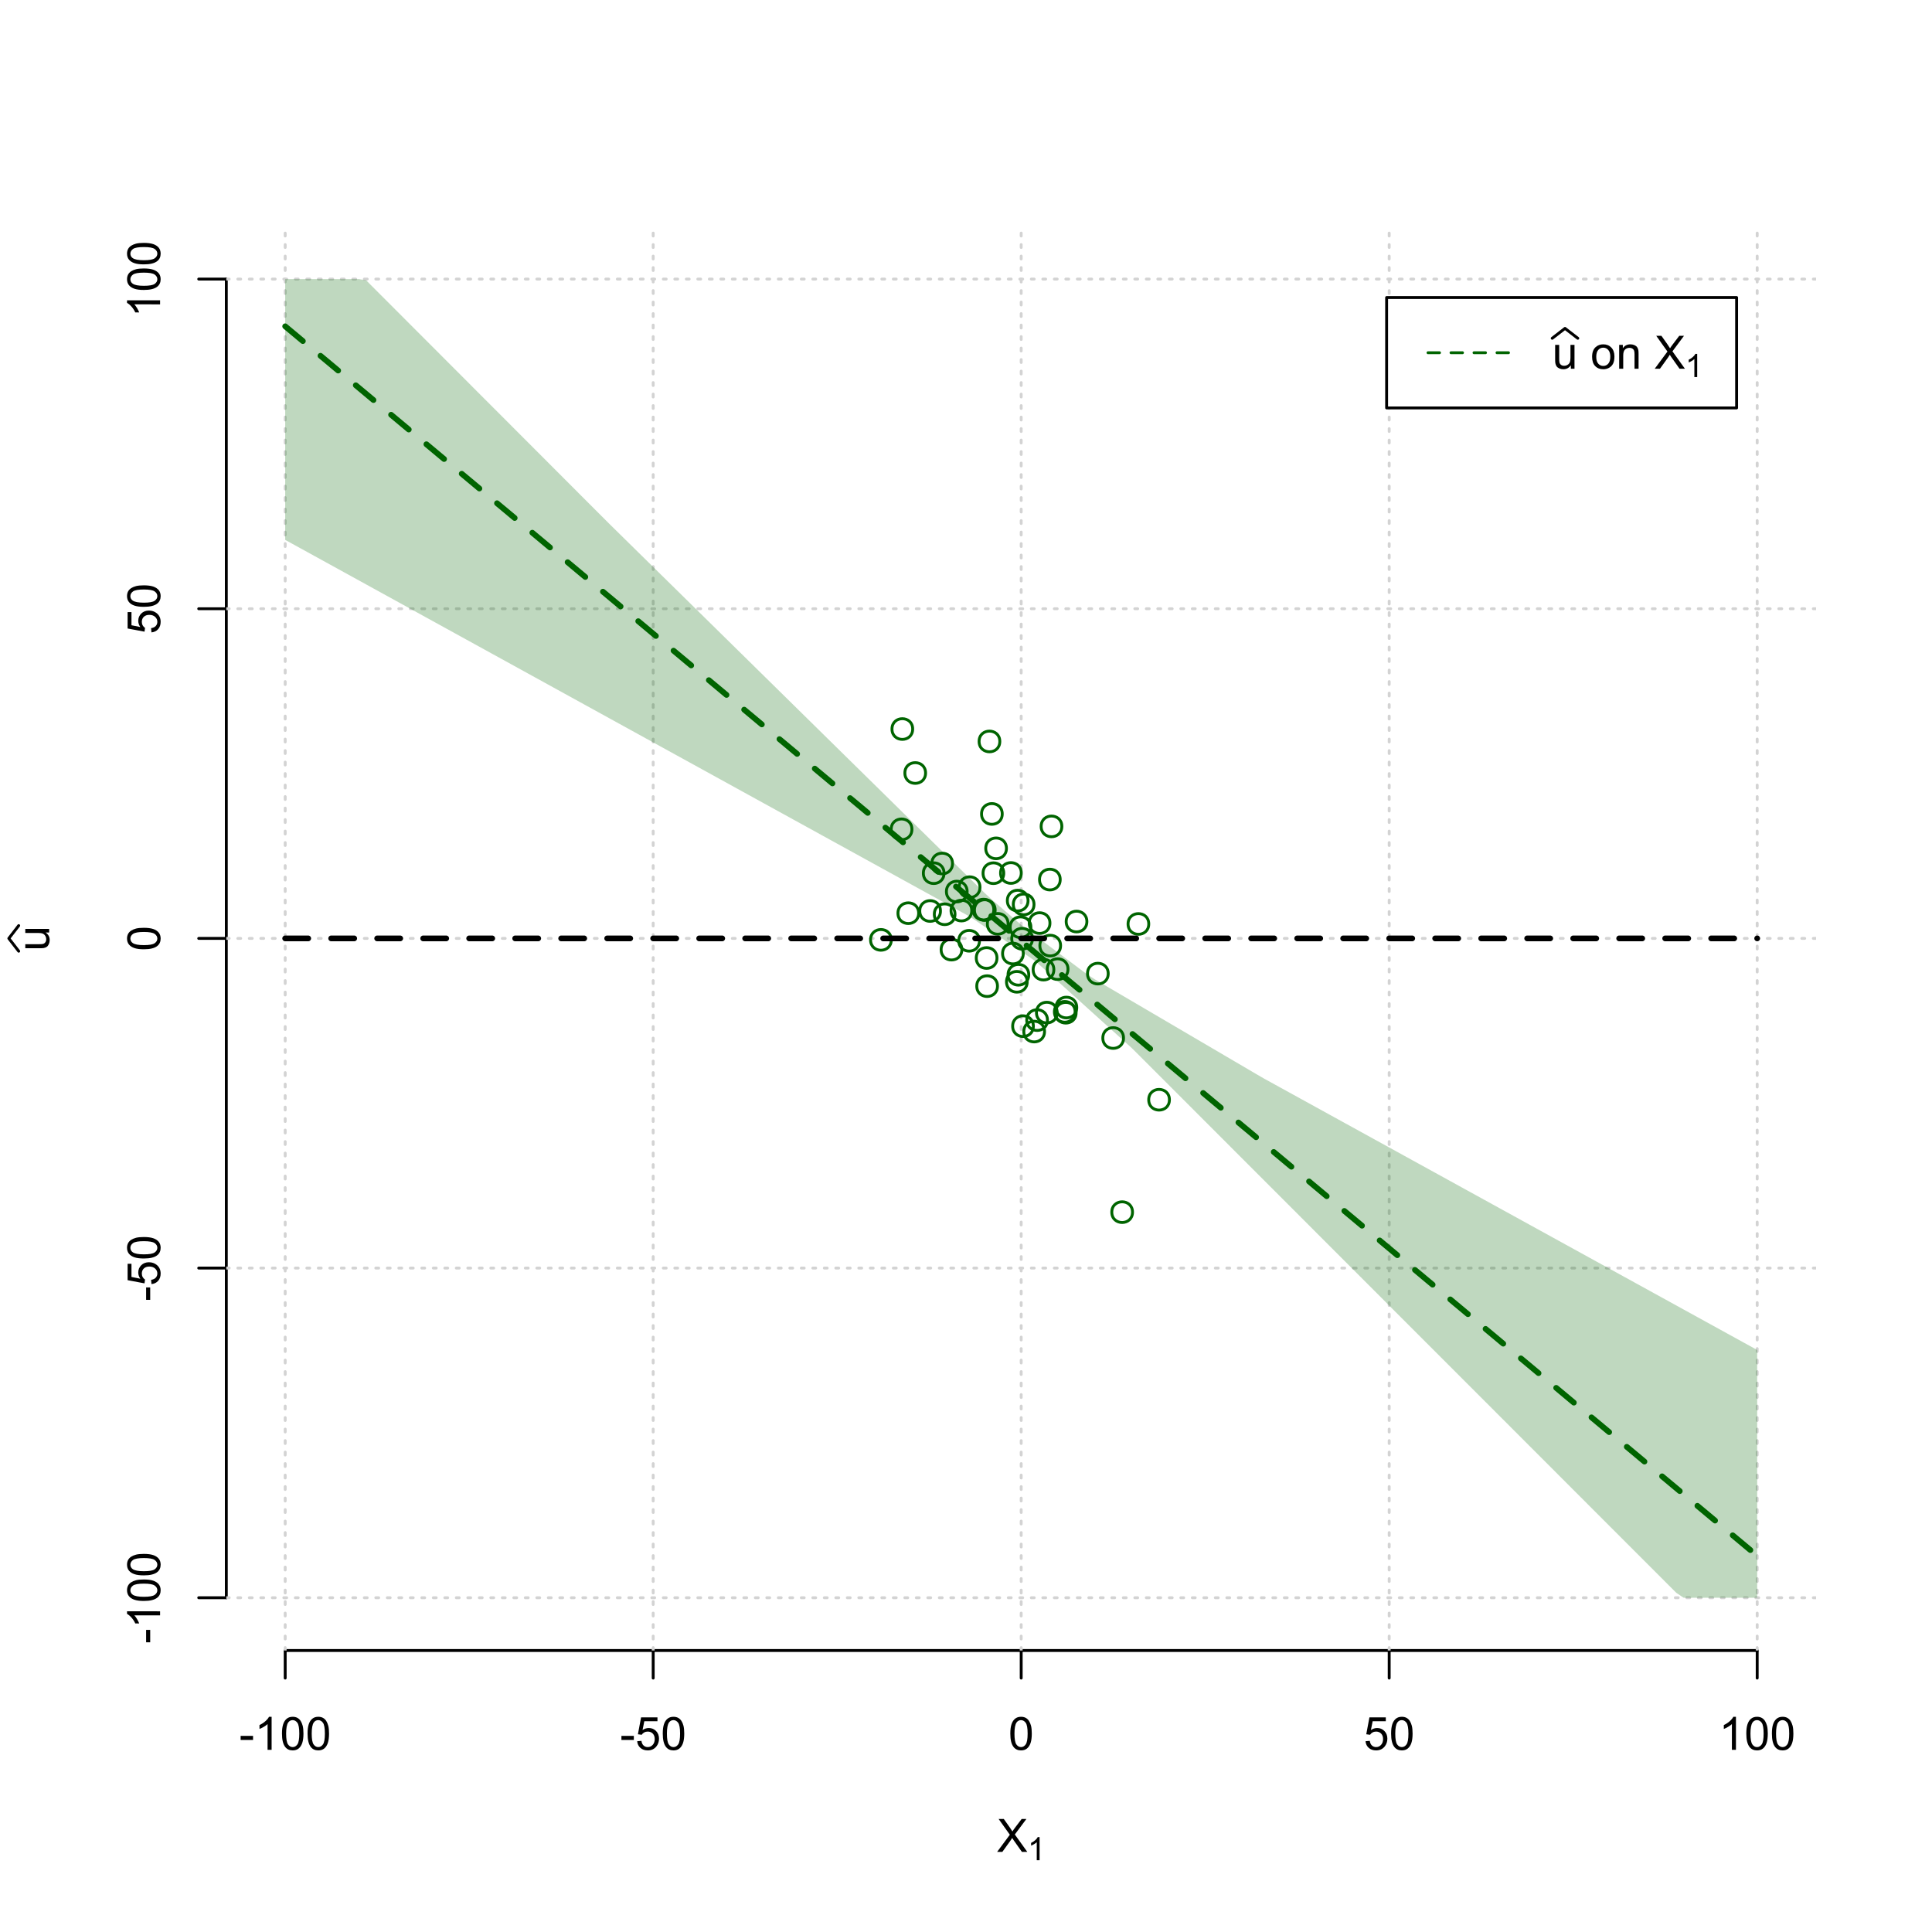 <?xml version="1.0" encoding="UTF-8"?>
<svg xmlns="http://www.w3.org/2000/svg" xmlns:xlink="http://www.w3.org/1999/xlink" width="504pt" height="504pt" viewBox="0 0 504 504" version="1.1">
<defs>
<g>
<symbol overflow="visible" id="glyph0-0">
<path style="stroke:none;" d="M 1.5 0 L 1.5 -7.5 L 7.5 -7.5 L 7.5 0 Z M 1.688 -0.188 L 7.312 -0.188 L 7.312 -7.312 L 1.688 -7.312 Z M 1.688 -0.188 "/>
</symbol>
<symbol overflow="visible" id="glyph0-1">
<path style="stroke:none;" d="M 0.055 0 L 3.375 -4.477 L 0.445 -8.59 L 1.797 -8.59 L 3.359 -6.387 C 3.68 -5.93 3.91 -5.578 4.047 -5.332 C 4.238 -5.645 4.465 -5.969 4.727 -6.312 L 6.457 -8.59 L 7.695 -8.59 L 4.676 -4.539 L 7.93 0 L 6.523 0 L 4.359 -3.062 C 4.238 -3.238 4.113 -3.43 3.984 -3.641 C 3.789 -3.324 3.652 -3.109 3.574 -2.992 L 1.418 0 Z M 0.055 0 "/>
</symbol>
<symbol overflow="visible" id="glyph0-2">
<path style="stroke:none;" d="M 0.383 -2.578 L 0.383 -3.641 L 3.621 -3.641 L 3.621 -2.578 Z M 0.383 -2.578 "/>
</symbol>
<symbol overflow="visible" id="glyph0-3">
<path style="stroke:none;" d="M 4.469 0 L 3.414 0 L 3.414 -6.719 C 3.16 -6.477 2.828 -6.234 2.414 -5.996 C 2 -5.75 1.629 -5.57 1.305 -5.449 L 1.305 -6.469 C 1.895 -6.742 2.41 -7.078 2.852 -7.477 C 3.293 -7.871 3.605 -8.254 3.789 -8.625 L 4.469 -8.625 Z M 4.469 0 "/>
</symbol>
<symbol overflow="visible" id="glyph0-4">
<path style="stroke:none;" d="M 0.5 -4.234 C 0.496 -5.246 0.602 -6.062 0.812 -6.688 C 1.02 -7.305 1.328 -7.785 1.742 -8.121 C 2.148 -8.457 2.668 -8.625 3.297 -8.625 C 3.758 -8.625 4.164 -8.531 4.512 -8.348 C 4.855 -8.16 5.141 -7.891 5.371 -7.543 C 5.594 -7.191 5.773 -6.766 5.906 -6.266 C 6.035 -5.762 6.098 -5.086 6.102 -4.234 C 6.098 -3.227 5.996 -2.414 5.789 -1.797 C 5.578 -1.176 5.266 -0.695 4.859 -0.359 C 4.445 -0.02 3.926 0.145 3.297 0.148 C 2.465 0.145 1.816 -0.148 1.348 -0.742 C 0.781 -1.457 0.496 -2.621 0.5 -4.234 Z M 1.582 -4.234 C 1.582 -2.824 1.746 -1.887 2.074 -1.418 C 2.402 -0.949 2.809 -0.715 3.297 -0.719 C 3.777 -0.715 4.184 -0.949 4.52 -1.422 C 4.848 -1.887 5.016 -2.824 5.016 -4.234 C 5.016 -5.648 4.848 -6.59 4.52 -7.055 C 4.184 -7.516 3.773 -7.746 3.289 -7.75 C 2.801 -7.746 2.414 -7.543 2.125 -7.137 C 1.762 -6.613 1.582 -5.645 1.582 -4.234 Z M 1.582 -4.234 "/>
</symbol>
<symbol overflow="visible" id="glyph0-5">
<path style="stroke:none;" d="M 0.5 -2.25 L 1.605 -2.344 C 1.684 -1.805 1.871 -1.398 2.176 -1.125 C 2.473 -0.852 2.836 -0.715 3.258 -0.719 C 3.766 -0.715 4.195 -0.906 4.547 -1.293 C 4.898 -1.672 5.074 -2.18 5.074 -2.82 C 5.074 -3.414 4.902 -3.891 4.566 -4.242 C 4.227 -4.59 3.785 -4.762 3.242 -4.766 C 2.898 -4.762 2.594 -4.684 2.32 -4.531 C 2.047 -4.375 1.832 -4.176 1.676 -3.93 L 0.688 -4.062 L 1.516 -8.473 L 5.789 -8.473 L 5.789 -7.465 L 2.359 -7.465 L 1.898 -5.156 C 2.414 -5.516 2.953 -5.695 3.523 -5.695 C 4.27 -5.695 4.902 -5.434 5.422 -4.914 C 5.934 -4.395 6.191 -3.727 6.195 -2.914 C 6.191 -2.133 5.965 -1.461 5.516 -0.898 C 4.961 -0.199 4.211 0.145 3.258 0.148 C 2.477 0.145 1.836 -0.07 1.344 -0.508 C 0.844 -0.941 0.562 -1.523 0.5 -2.25 Z M 0.5 -2.25 "/>
</symbol>
<symbol overflow="visible" id="glyph0-6">
<path style="stroke:none;" d="M 4.867 0 L 4.867 -0.914 C 4.379 -0.211 3.723 0.141 2.895 0.141 C 2.527 0.141 2.184 0.07 1.867 -0.07 C 1.547 -0.211 1.309 -0.387 1.156 -0.602 C 1 -0.812 0.895 -1.074 0.832 -1.383 C 0.785 -1.59 0.762 -1.918 0.766 -2.367 L 0.766 -6.223 L 1.82 -6.223 L 1.82 -2.773 C 1.816 -2.219 1.84 -1.848 1.887 -1.656 C 1.949 -1.379 2.09 -1.16 2.309 -1.004 C 2.523 -0.84 2.789 -0.762 3.105 -0.766 C 3.418 -0.762 3.715 -0.844 3.996 -1.008 C 4.273 -1.172 4.469 -1.391 4.586 -1.672 C 4.699 -1.949 4.758 -2.355 4.758 -2.891 L 4.758 -6.223 L 5.812 -6.223 L 5.812 0 Z M 4.867 0 "/>
</symbol>
<symbol overflow="visible" id="glyph0-7">
<path style="stroke:none;" d=""/>
</symbol>
<symbol overflow="visible" id="glyph0-8">
<path style="stroke:none;" d="M 0.398 -3.109 C 0.398 -4.262 0.719 -5.117 1.359 -5.672 C 1.895 -6.133 2.547 -6.363 3.316 -6.363 C 4.172 -6.363 4.871 -6.082 5.414 -5.52 C 5.953 -4.957 6.223 -4.184 6.227 -3.199 C 6.223 -2.398 6.102 -1.766 5.867 -1.309 C 5.625 -0.848 5.277 -0.492 4.82 -0.238 C 4.359 0.016 3.859 0.141 3.316 0.141 C 2.441 0.141 1.734 -0.137 1.203 -0.695 C 0.664 -1.254 0.398 -2.059 0.398 -3.109 Z M 1.484 -3.109 C 1.48 -2.309 1.656 -1.711 2.004 -1.32 C 2.348 -0.922 2.785 -0.727 3.316 -0.727 C 3.84 -0.727 4.273 -0.926 4.621 -1.324 C 4.969 -1.723 5.145 -2.328 5.145 -3.148 C 5.145 -3.914 4.969 -4.496 4.617 -4.895 C 4.266 -5.289 3.832 -5.488 3.316 -5.492 C 2.785 -5.488 2.348 -5.293 2.004 -4.898 C 1.656 -4.5 1.48 -3.902 1.484 -3.109 Z M 1.484 -3.109 "/>
</symbol>
<symbol overflow="visible" id="glyph0-9">
<path style="stroke:none;" d="M 0.789 0 L 0.789 -6.223 L 1.742 -6.223 L 1.742 -5.336 C 2.195 -6.02 2.855 -6.363 3.719 -6.363 C 4.09 -6.363 4.434 -6.293 4.754 -6.16 C 5.066 -6.023 5.305 -5.848 5.461 -5.633 C 5.617 -5.41 5.727 -5.152 5.789 -4.852 C 5.828 -4.656 5.848 -4.312 5.848 -3.828 L 5.848 0 L 4.793 0 L 4.793 -3.785 C 4.793 -4.215 4.75 -4.535 4.668 -4.75 C 4.586 -4.961 4.441 -5.129 4.234 -5.258 C 4.023 -5.383 3.777 -5.449 3.5 -5.449 C 3.047 -5.449 2.66 -5.305 2.332 -5.02 C 2.004 -4.734 1.84 -4.195 1.844 -3.398 L 1.844 0 Z M 0.789 0 "/>
</symbol>
<symbol overflow="visible" id="glyph1-0">
<path style="stroke:none;" d="M 1.051 0 L 1.051 -5.25 L 5.25 -5.25 L 5.25 0 Z M 1.18 -0.133 L 5.117 -0.133 L 5.117 -5.117 L 1.18 -5.117 Z M 1.18 -0.133 "/>
</symbol>
<symbol overflow="visible" id="glyph1-1">
<path style="stroke:none;" d="M 3.129 0 L 2.391 0 L 2.391 -4.703 C 2.211 -4.531 1.977 -4.363 1.691 -4.195 C 1.398 -4.023 1.141 -3.895 0.914 -3.812 L 0.914 -4.527 C 1.328 -4.719 1.688 -4.953 1.996 -5.234 C 2.305 -5.508 2.523 -5.777 2.652 -6.039 L 3.129 -6.039 Z M 3.129 0 "/>
</symbol>
<symbol overflow="visible" id="glyph2-0">
<path style="stroke:none;" d="M 0 -1.5 L -7.5 -1.5 L -7.5 -7.5 L 0 -7.5 Z M -0.188 -1.688 L -0.188 -7.312 L -7.312 -7.312 L -7.312 -1.688 Z M -0.188 -1.688 "/>
</symbol>
<symbol overflow="visible" id="glyph2-1">
<path style="stroke:none;" d="M 0 -4.867 L -0.914 -4.867 C -0.211 -4.379 0.141 -3.723 0.141 -2.895 C 0.141 -2.527 0.07 -2.184 -0.07 -1.867 C -0.211 -1.547 -0.387 -1.309 -0.598 -1.156 C -0.809 -1 -1.07 -0.895 -1.383 -0.832 C -1.59 -0.789 -1.918 -0.766 -2.367 -0.77 L -6.223 -0.77 L -6.223 -1.824 L -2.773 -1.824 C -2.219 -1.82 -1.848 -1.844 -1.656 -1.887 C -1.379 -1.949 -1.16 -2.09 -1.004 -2.309 C -0.84 -2.523 -0.762 -2.789 -0.766 -3.105 C -0.762 -3.418 -0.844 -3.715 -1.008 -3.996 C -1.172 -4.273 -1.391 -4.469 -1.672 -4.586 C -1.945 -4.699 -2.352 -4.758 -2.887 -4.758 L -6.223 -4.758 L -6.223 -5.812 L 0 -5.812 Z M 0 -4.867 "/>
</symbol>
<symbol overflow="visible" id="glyph2-2">
<path style="stroke:none;" d="M -2.578 -0.383 L -3.641 -0.383 L -3.641 -3.621 L -2.578 -3.621 Z M -2.578 -0.383 "/>
</symbol>
<symbol overflow="visible" id="glyph2-3">
<path style="stroke:none;" d="M 0 -4.469 L 0 -3.414 L -6.719 -3.418 C -6.477 -3.16 -6.234 -2.828 -5.996 -2.418 C -5.75 -2.004 -5.57 -1.633 -5.449 -1.309 L -6.469 -1.309 C -6.742 -1.895 -7.078 -2.41 -7.477 -2.852 C -7.871 -3.293 -8.254 -3.605 -8.625 -3.793 L -8.625 -4.473 Z M 0 -4.469 "/>
</symbol>
<symbol overflow="visible" id="glyph2-4">
<path style="stroke:none;" d="M -4.234 -0.5 C -5.246 -0.496 -6.062 -0.602 -6.688 -0.812 C -7.305 -1.02 -7.785 -1.328 -8.121 -1.742 C -8.457 -2.152 -8.625 -2.672 -8.625 -3.301 C -8.625 -3.758 -8.531 -4.164 -8.348 -4.512 C -8.16 -4.859 -7.891 -5.145 -7.543 -5.371 C -7.191 -5.594 -6.766 -5.773 -6.266 -5.906 C -5.762 -6.035 -5.086 -6.098 -4.234 -6.102 C -3.223 -6.098 -2.41 -5.996 -1.793 -5.789 C -1.176 -5.578 -0.695 -5.266 -0.359 -4.859 C -0.02 -4.445 0.145 -3.926 0.148 -3.297 C 0.145 -2.465 -0.148 -1.816 -0.742 -1.348 C -1.457 -0.781 -2.621 -0.496 -4.234 -0.5 Z M -4.234 -1.582 C -2.824 -1.582 -1.887 -1.746 -1.418 -2.074 C -0.949 -2.402 -0.715 -2.809 -0.719 -3.297 C -0.715 -3.777 -0.949 -4.184 -1.422 -4.52 C -1.887 -4.848 -2.824 -5.016 -4.234 -5.016 C -5.648 -5.016 -6.59 -4.848 -7.055 -4.52 C -7.516 -4.188 -7.746 -3.777 -7.75 -3.289 C -7.746 -2.801 -7.543 -2.414 -7.137 -2.129 C -6.613 -1.762 -5.645 -1.582 -4.234 -1.582 Z M -4.234 -1.582 "/>
</symbol>
<symbol overflow="visible" id="glyph2-5">
<path style="stroke:none;" d="M -2.25 -0.5 L -2.344 -1.605 C -1.805 -1.684 -1.398 -1.871 -1.125 -2.176 C -0.852 -2.473 -0.715 -2.836 -0.719 -3.258 C -0.715 -3.766 -0.906 -4.195 -1.293 -4.547 C -1.672 -4.898 -2.18 -5.074 -2.816 -5.074 C -3.414 -5.074 -3.891 -4.902 -4.242 -4.566 C -4.59 -4.227 -4.762 -3.785 -4.766 -3.242 C -4.762 -2.898 -4.684 -2.594 -4.531 -2.32 C -4.375 -2.047 -4.176 -1.832 -3.93 -1.676 L -4.062 -0.688 L -8.473 -1.52 L -8.473 -5.789 L -7.465 -5.789 L -7.465 -2.363 L -5.156 -1.898 C -5.516 -2.414 -5.695 -2.953 -5.695 -3.523 C -5.695 -4.27 -5.434 -4.902 -4.914 -5.422 C -4.395 -5.934 -3.727 -6.191 -2.91 -6.195 C -2.133 -6.191 -1.461 -5.965 -0.895 -5.516 C -0.199 -4.961 0.145 -4.211 0.148 -3.258 C 0.145 -2.477 -0.07 -1.836 -0.508 -1.344 C -0.941 -0.848 -1.523 -0.566 -2.25 -0.5 Z M -2.25 -0.5 "/>
</symbol>
</g>
<clipPath id="clip1">
  <path d="M 74 59.039 L 75 59.039 L 75 430.559 L 74 430.559 Z M 74 59.039 "/>
</clipPath>
<clipPath id="clip2">
  <path d="M 170 59.039 L 171 59.039 L 171 430.559 L 170 430.559 Z M 170 59.039 "/>
</clipPath>
<clipPath id="clip3">
  <path d="M 266 59.039 L 267 59.039 L 267 430.559 L 266 430.559 Z M 266 59.039 "/>
</clipPath>
<clipPath id="clip4">
  <path d="M 362 59.039 L 363 59.039 L 363 430.559 L 362 430.559 Z M 362 59.039 "/>
</clipPath>
<clipPath id="clip5">
  <path d="M 458 59.039 L 459 59.039 L 459 430.559 L 458 430.559 Z M 458 59.039 "/>
</clipPath>
<clipPath id="clip6">
  <path d="M 59.039 416 L 473.758 416 L 473.758 418 L 59.039 418 Z M 59.039 416 "/>
</clipPath>
<clipPath id="clip7">
  <path d="M 59.039 330 L 473.758 330 L 473.758 332 L 59.039 332 Z M 59.039 330 "/>
</clipPath>
<clipPath id="clip8">
  <path d="M 59.039 244 L 473.758 244 L 473.758 246 L 59.039 246 Z M 59.039 244 "/>
</clipPath>
<clipPath id="clip9">
  <path d="M 59.039 158 L 473.758 158 L 473.758 160 L 59.039 160 Z M 59.039 158 "/>
</clipPath>
<clipPath id="clip10">
  <path d="M 59.039 72 L 473.758 72 L 473.758 74 L 59.039 74 Z M 59.039 72 "/>
</clipPath>
</defs>
<g id="surface5286">
<rect x="0" y="0" width="504" height="504" style="fill:rgb(100%,100%,100%);fill-opacity:1;stroke:none;"/>
<g style="fill:rgb(0%,0%,0%);fill-opacity:1;">
  <use xlink:href="#glyph0-1" x="260.062" y="483.102"/>
</g>
<g style="fill:rgb(0%,0%,0%);fill-opacity:1;">
  <use xlink:href="#glyph1-1" x="268.066" y="485.281"/>
</g>
<g style="fill:rgb(0%,0%,0%);fill-opacity:1;">
  <use xlink:href="#glyph2-1" x="12.82" y="248.137"/>
</g>
<path style="fill:none;stroke-width:0.75;stroke-linecap:round;stroke-linejoin:round;stroke:rgb(0%,0%,0%);stroke-opacity:1;stroke-miterlimit:10;" d="M 4.879 248.137 L 2.301 244.801 L 4.879 241.465 "/>
<path style="fill:none;stroke-width:0.75;stroke-linecap:round;stroke-linejoin:round;stroke:rgb(0%,0%,0%);stroke-opacity:1;stroke-miterlimit:10;" d="M 74.398 430.559 L 458.398 430.559 "/>
<path style="fill:none;stroke-width:0.75;stroke-linecap:round;stroke-linejoin:round;stroke:rgb(0%,0%,0%);stroke-opacity:1;stroke-miterlimit:10;" d="M 74.398 430.559 L 74.398 437.762 "/>
<path style="fill:none;stroke-width:0.75;stroke-linecap:round;stroke-linejoin:round;stroke:rgb(0%,0%,0%);stroke-opacity:1;stroke-miterlimit:10;" d="M 170.398 430.559 L 170.398 437.762 "/>
<path style="fill:none;stroke-width:0.75;stroke-linecap:round;stroke-linejoin:round;stroke:rgb(0%,0%,0%);stroke-opacity:1;stroke-miterlimit:10;" d="M 266.398 430.559 L 266.398 437.762 "/>
<path style="fill:none;stroke-width:0.75;stroke-linecap:round;stroke-linejoin:round;stroke:rgb(0%,0%,0%);stroke-opacity:1;stroke-miterlimit:10;" d="M 362.398 430.559 L 362.398 437.762 "/>
<path style="fill:none;stroke-width:0.75;stroke-linecap:round;stroke-linejoin:round;stroke:rgb(0%,0%,0%);stroke-opacity:1;stroke-miterlimit:10;" d="M 458.398 430.559 L 458.398 437.762 "/>
<g style="fill:rgb(0%,0%,0%);fill-opacity:1;">
  <use xlink:href="#glyph0-2" x="62.391" y="456.48"/>
  <use xlink:href="#glyph0-3" x="66.387" y="456.48"/>
  <use xlink:href="#glyph0-4" x="73.061" y="456.48"/>
  <use xlink:href="#glyph0-4" x="79.734" y="456.48"/>
</g>
<g style="fill:rgb(0%,0%,0%);fill-opacity:1;">
  <use xlink:href="#glyph0-2" x="161.727" y="456.48"/>
  <use xlink:href="#glyph0-5" x="165.723" y="456.48"/>
  <use xlink:href="#glyph0-4" x="172.396" y="456.48"/>
</g>
<g style="fill:rgb(0%,0%,0%);fill-opacity:1;">
  <use xlink:href="#glyph0-4" x="263.062" y="456.48"/>
</g>
<g style="fill:rgb(0%,0%,0%);fill-opacity:1;">
  <use xlink:href="#glyph0-5" x="355.727" y="456.48"/>
  <use xlink:href="#glyph0-4" x="362.4" y="456.48"/>
</g>
<g style="fill:rgb(0%,0%,0%);fill-opacity:1;">
  <use xlink:href="#glyph0-3" x="448.387" y="456.48"/>
  <use xlink:href="#glyph0-4" x="455.061" y="456.48"/>
  <use xlink:href="#glyph0-4" x="461.734" y="456.48"/>
</g>
<path style="fill:none;stroke-width:0.75;stroke-linecap:round;stroke-linejoin:round;stroke:rgb(0%,0%,0%);stroke-opacity:1;stroke-miterlimit:10;" d="M 59.039 416.801 L 59.039 72.801 "/>
<path style="fill:none;stroke-width:0.75;stroke-linecap:round;stroke-linejoin:round;stroke:rgb(0%,0%,0%);stroke-opacity:1;stroke-miterlimit:10;" d="M 59.039 416.801 L 51.84 416.801 "/>
<path style="fill:none;stroke-width:0.75;stroke-linecap:round;stroke-linejoin:round;stroke:rgb(0%,0%,0%);stroke-opacity:1;stroke-miterlimit:10;" d="M 59.039 330.801 L 51.84 330.801 "/>
<path style="fill:none;stroke-width:0.75;stroke-linecap:round;stroke-linejoin:round;stroke:rgb(0%,0%,0%);stroke-opacity:1;stroke-miterlimit:10;" d="M 59.039 244.801 L 51.84 244.801 "/>
<path style="fill:none;stroke-width:0.75;stroke-linecap:round;stroke-linejoin:round;stroke:rgb(0%,0%,0%);stroke-opacity:1;stroke-miterlimit:10;" d="M 59.039 158.801 L 51.84 158.801 "/>
<path style="fill:none;stroke-width:0.75;stroke-linecap:round;stroke-linejoin:round;stroke:rgb(0%,0%,0%);stroke-opacity:1;stroke-miterlimit:10;" d="M 59.039 72.801 L 51.84 72.801 "/>
<g style="fill:rgb(0%,0%,0%);fill-opacity:1;">
  <use xlink:href="#glyph2-2" x="41.762" y="428.809"/>
  <use xlink:href="#glyph2-3" x="41.762" y="424.812"/>
  <use xlink:href="#glyph2-4" x="41.762" y="418.139"/>
  <use xlink:href="#glyph2-4" x="41.762" y="411.465"/>
</g>
<g style="fill:rgb(0%,0%,0%);fill-opacity:1;">
  <use xlink:href="#glyph2-2" x="41.762" y="339.473"/>
  <use xlink:href="#glyph2-5" x="41.762" y="335.477"/>
  <use xlink:href="#glyph2-4" x="41.762" y="328.803"/>
</g>
<g style="fill:rgb(0%,0%,0%);fill-opacity:1;">
  <use xlink:href="#glyph2-4" x="41.762" y="248.137"/>
</g>
<g style="fill:rgb(0%,0%,0%);fill-opacity:1;">
  <use xlink:href="#glyph2-5" x="41.762" y="165.473"/>
  <use xlink:href="#glyph2-4" x="41.762" y="158.799"/>
</g>
<g style="fill:rgb(0%,0%,0%);fill-opacity:1;">
  <use xlink:href="#glyph2-3" x="41.762" y="82.812"/>
  <use xlink:href="#glyph2-4" x="41.762" y="76.139"/>
  <use xlink:href="#glyph2-4" x="41.762" y="69.465"/>
</g>
<g clip-path="url(#clip1)" clip-rule="nonzero">
<path style="fill:none;stroke-width:0.75;stroke-linecap:round;stroke-linejoin:round;stroke:rgb(82.745%,82.745%,82.745%);stroke-opacity:1;stroke-dasharray:0.75,2.25;stroke-miterlimit:10;" d="M 74.398 430.559 L 74.398 59.039 "/>
</g>
<g clip-path="url(#clip2)" clip-rule="nonzero">
<path style="fill:none;stroke-width:0.75;stroke-linecap:round;stroke-linejoin:round;stroke:rgb(82.745%,82.745%,82.745%);stroke-opacity:1;stroke-dasharray:0.75,2.25;stroke-miterlimit:10;" d="M 170.398 430.559 L 170.398 59.039 "/>
</g>
<g clip-path="url(#clip3)" clip-rule="nonzero">
<path style="fill:none;stroke-width:0.75;stroke-linecap:round;stroke-linejoin:round;stroke:rgb(82.745%,82.745%,82.745%);stroke-opacity:1;stroke-dasharray:0.75,2.25;stroke-miterlimit:10;" d="M 266.398 430.559 L 266.398 59.039 "/>
</g>
<g clip-path="url(#clip4)" clip-rule="nonzero">
<path style="fill:none;stroke-width:0.75;stroke-linecap:round;stroke-linejoin:round;stroke:rgb(82.745%,82.745%,82.745%);stroke-opacity:1;stroke-dasharray:0.75,2.25;stroke-miterlimit:10;" d="M 362.398 430.559 L 362.398 59.039 "/>
</g>
<g clip-path="url(#clip5)" clip-rule="nonzero">
<path style="fill:none;stroke-width:0.75;stroke-linecap:round;stroke-linejoin:round;stroke:rgb(82.745%,82.745%,82.745%);stroke-opacity:1;stroke-dasharray:0.75,2.25;stroke-miterlimit:10;" d="M 458.398 430.559 L 458.398 59.039 "/>
</g>
<g clip-path="url(#clip6)" clip-rule="nonzero">
<path style="fill:none;stroke-width:0.75;stroke-linecap:round;stroke-linejoin:round;stroke:rgb(82.745%,82.745%,82.745%);stroke-opacity:1;stroke-dasharray:0.75,2.25;stroke-miterlimit:10;" d="M 59.039 416.801 L 473.762 416.801 "/>
</g>
<g clip-path="url(#clip7)" clip-rule="nonzero">
<path style="fill:none;stroke-width:0.75;stroke-linecap:round;stroke-linejoin:round;stroke:rgb(82.745%,82.745%,82.745%);stroke-opacity:1;stroke-dasharray:0.75,2.25;stroke-miterlimit:10;" d="M 59.039 330.801 L 473.762 330.801 "/>
</g>
<g clip-path="url(#clip8)" clip-rule="nonzero">
<path style="fill:none;stroke-width:0.75;stroke-linecap:round;stroke-linejoin:round;stroke:rgb(82.745%,82.745%,82.745%);stroke-opacity:1;stroke-dasharray:0.75,2.25;stroke-miterlimit:10;" d="M 59.039 244.801 L 473.762 244.801 "/>
</g>
<g clip-path="url(#clip9)" clip-rule="nonzero">
<path style="fill:none;stroke-width:0.75;stroke-linecap:round;stroke-linejoin:round;stroke:rgb(82.745%,82.745%,82.745%);stroke-opacity:1;stroke-dasharray:0.75,2.25;stroke-miterlimit:10;" d="M 59.039 158.801 L 473.762 158.801 "/>
</g>
<g clip-path="url(#clip10)" clip-rule="nonzero">
<path style="fill:none;stroke-width:0.75;stroke-linecap:round;stroke-linejoin:round;stroke:rgb(82.745%,82.745%,82.745%);stroke-opacity:1;stroke-dasharray:0.75,2.25;stroke-miterlimit:10;" d="M 59.039 72.801 L 473.762 72.801 "/>
</g>
<path style=" stroke:none;fill-rule:nonzero;fill:rgb(0%,39.216%,0%);fill-opacity:0.251;" d="M 74.398 72.801 L 93.602 72.801 L 95.52 73.129 L 97.441 75.051 L 99.359 76.977 L 101.281 78.898 L 103.199 80.82 L 105.121 82.742 L 107.039 84.668 L 108.961 86.59 L 110.879 88.512 L 112.801 90.434 L 114.719 92.355 L 116.641 94.281 L 118.559 96.203 L 120.48 98.125 L 122.398 100.047 L 124.32 101.973 L 126.238 103.895 L 128.16 105.816 L 130.078 107.738 L 132 109.66 L 133.922 111.586 L 135.84 113.508 L 137.762 115.43 L 139.68 117.352 L 141.602 119.277 L 143.52 121.199 L 145.441 123.121 L 147.359 125.043 L 149.281 126.965 L 151.199 128.891 L 153.121 130.812 L 155.039 132.734 L 156.961 134.656 L 158.879 136.578 L 160.801 138.465 L 162.719 140.355 L 164.641 142.242 L 166.559 144.133 L 168.48 146.02 L 170.398 147.906 L 172.32 149.797 L 174.238 151.684 L 176.16 153.574 L 178.078 155.461 L 180 157.352 L 181.922 159.238 L 183.84 161.129 L 185.762 163.016 L 187.68 164.906 L 189.602 166.793 L 191.52 168.684 L 193.441 170.57 L 195.359 172.457 L 197.281 174.348 L 199.199 176.234 L 201.121 178.125 L 203.039 180.012 L 204.961 181.902 L 206.879 183.789 L 208.801 185.68 L 210.719 187.566 L 212.641 189.457 L 214.559 191.344 L 216.48 193.234 L 218.398 195.121 L 220.32 197.008 L 222.238 198.898 L 224.16 200.785 L 226.078 202.676 L 228 204.562 L 229.922 206.453 L 231.84 208.34 L 233.762 210.23 L 235.68 212.117 L 237.602 214.008 L 239.52 215.895 L 241.441 217.781 L 243.359 219.672 L 245.281 221.559 L 247.199 223.449 L 249.121 225.336 L 251.039 227.227 L 252.961 229.113 L 254.879 231.004 L 256.801 232.891 L 258.719 234.668 L 260.641 236.316 L 262.559 237.969 L 264.48 239.621 L 266.398 241.273 L 268.32 242.75 L 270.238 244.188 L 272.16 245.625 L 274.078 247.062 L 277.922 249.938 L 279.84 251.375 L 281.762 252.816 L 283.68 254.23 L 285.602 255.48 L 287.52 256.605 L 289.441 257.73 L 291.359 258.859 L 293.281 259.984 L 295.199 261.113 L 297.121 262.238 L 299.039 263.363 L 300.961 264.492 L 302.879 265.617 L 304.801 266.742 L 306.719 267.871 L 308.641 268.996 L 310.559 270.125 L 312.48 271.25 L 314.398 272.375 L 316.32 273.504 L 318.238 274.629 L 320.16 275.758 L 322.078 276.883 L 324 278.008 L 325.922 279.137 L 327.84 280.262 L 329.762 281.375 L 331.68 282.43 L 333.602 283.488 L 335.52 284.543 L 337.441 285.602 L 339.359 286.656 L 341.281 287.715 L 343.199 288.77 L 345.121 289.828 L 347.039 290.887 L 348.961 291.941 L 350.879 293 L 352.801 294.055 L 354.719 295.113 L 356.641 296.168 L 358.559 297.227 L 360.48 298.281 L 362.398 299.34 L 364.32 300.395 L 366.238 301.453 L 368.16 302.508 L 370.078 303.566 L 372 304.621 L 373.922 305.68 L 375.84 306.734 L 377.762 307.793 L 379.68 308.848 L 381.602 309.906 L 383.52 310.961 L 385.441 312.02 L 387.359 313.074 L 389.281 314.133 L 391.199 315.188 L 393.121 316.246 L 395.039 317.301 L 396.961 318.359 L 398.879 319.414 L 400.801 320.473 L 402.719 321.527 L 404.641 322.586 L 406.559 323.641 L 408.48 324.699 L 410.398 325.754 L 412.32 326.812 L 414.238 327.867 L 416.16 328.926 L 418.078 329.98 L 420 331.039 L 421.922 332.094 L 423.84 333.152 L 425.762 334.207 L 427.68 335.266 L 429.602 336.32 L 431.52 337.379 L 433.441 338.434 L 435.359 339.492 L 437.281 340.547 L 439.199 341.605 L 441.121 342.66 L 443.039 343.719 L 444.961 344.773 L 446.879 345.832 L 448.801 346.887 L 450.719 347.945 L 452.641 349 L 454.559 350.059 L 456.48 351.113 L 458.398 352.172 L 458.398 416.801 L 439.199 416.801 L 437.281 415.508 L 435.359 413.586 L 433.441 411.664 L 427.68 405.902 L 425.762 403.98 L 423.84 402.059 L 421.922 400.137 L 420 398.219 L 418.078 396.297 L 416.16 394.375 L 414.238 392.453 L 412.32 390.531 L 410.398 388.613 L 408.48 386.691 L 406.559 384.77 L 404.641 382.848 L 398.879 377.086 L 396.961 375.164 L 395.039 373.242 L 393.121 371.32 L 391.199 369.402 L 389.281 367.48 L 387.359 365.559 L 385.441 363.637 L 379.68 357.875 L 377.762 355.953 L 375.84 354.031 L 373.922 352.109 L 372 350.191 L 370.078 348.27 L 368.16 346.348 L 362.398 340.586 L 360.48 338.664 L 358.559 336.742 L 356.641 334.82 L 354.719 332.902 L 352.801 330.98 L 350.879 329.059 L 348.961 327.137 L 343.199 321.375 L 341.281 319.453 L 339.359 317.531 L 337.441 315.609 L 335.52 313.691 L 333.602 311.77 L 331.68 309.848 L 329.762 307.926 L 322.078 300.242 L 320.16 298.32 L 314.398 292.559 L 312.48 290.637 L 310.559 288.715 L 308.641 286.793 L 306.719 284.875 L 304.801 282.953 L 302.879 281.031 L 300.961 279.109 L 297.121 275.27 L 295.199 273.363 L 293.281 271.633 L 291.359 269.898 L 289.441 268.168 L 287.52 266.438 L 285.602 264.707 L 283.68 262.973 L 281.762 261.242 L 279.84 259.512 L 277.922 257.781 L 276 256.051 L 274.078 254.316 L 272.16 252.586 L 270.238 250.855 L 268.32 249.508 L 266.398 248.207 L 264.48 246.906 L 262.559 245.605 L 260.641 244.301 L 258.719 243 L 256.801 241.699 L 254.879 240.395 L 252.961 239.109 L 251.039 238.051 L 249.121 236.996 L 247.199 235.938 L 245.281 234.883 L 243.359 233.824 L 241.441 232.77 L 239.52 231.711 L 237.602 230.656 L 235.68 229.598 L 233.762 228.543 L 231.84 227.484 L 229.922 226.43 L 228 225.371 L 226.078 224.316 L 224.16 223.258 L 222.238 222.203 L 220.32 221.145 L 218.398 220.09 L 216.48 219.031 L 214.559 217.977 L 212.641 216.918 L 210.719 215.863 L 208.801 214.805 L 206.879 213.75 L 204.961 212.691 L 203.039 211.637 L 201.121 210.578 L 199.199 209.523 L 197.281 208.465 L 195.359 207.41 L 193.441 206.352 L 191.52 205.297 L 189.602 204.238 L 187.68 203.184 L 185.762 202.125 L 183.84 201.07 L 181.922 200.012 L 180 198.957 L 178.078 197.898 L 176.16 196.844 L 174.238 195.785 L 172.32 194.73 L 170.398 193.672 L 168.48 192.617 L 166.559 191.559 L 164.641 190.504 L 162.719 189.445 L 160.801 188.391 L 158.879 187.332 L 156.961 186.277 L 155.039 185.219 L 153.121 184.164 L 151.199 183.105 L 149.281 182.047 L 147.359 180.992 L 145.441 179.934 L 143.52 178.879 L 141.602 177.82 L 139.68 176.766 L 137.762 175.707 L 135.84 174.652 L 133.922 173.594 L 132 172.539 L 130.078 171.48 L 128.16 170.426 L 126.238 169.367 L 124.32 168.312 L 122.398 167.254 L 120.48 166.199 L 118.559 165.141 L 116.641 164.086 L 114.719 163.027 L 112.801 161.973 L 110.879 160.914 L 108.961 159.859 L 107.039 158.801 L 105.121 157.746 L 103.199 156.688 L 101.281 155.633 L 99.359 154.574 L 97.441 153.52 L 95.52 152.461 L 93.602 151.406 L 91.68 150.348 L 89.762 149.293 L 87.84 148.234 L 85.922 147.18 L 84 146.121 L 82.078 145.066 L 80.16 144.008 L 78.238 142.953 L 76.32 141.895 L 74.398 140.84 Z M 74.398 72.801 "/>
<path style="fill:none;stroke-width:0.75;stroke-linecap:round;stroke-linejoin:round;stroke:rgb(0%,39.216%,0%);stroke-opacity:1;stroke-miterlimit:10;" d="M 260.078 249.914 C 260.078 253.516 254.68 253.516 254.68 249.914 C 254.68 246.312 260.078 246.312 260.078 249.914 "/>
<path style="fill:none;stroke-width:0.75;stroke-linecap:round;stroke-linejoin:round;stroke:rgb(0%,39.216%,0%);stroke-opacity:1;stroke-miterlimit:10;" d="M 241.453 201.652 C 241.453 205.254 236.055 205.254 236.055 201.652 C 236.055 198.055 241.453 198.055 241.453 201.652 "/>
<path style="fill:none;stroke-width:0.75;stroke-linecap:round;stroke-linejoin:round;stroke:rgb(0%,39.216%,0%);stroke-opacity:1;stroke-miterlimit:10;" d="M 261.453 212.328 C 261.453 215.93 256.055 215.93 256.055 212.328 C 256.055 208.727 261.453 208.727 261.453 212.328 "/>
<path style="fill:none;stroke-width:0.75;stroke-linecap:round;stroke-linejoin:round;stroke:rgb(0%,39.216%,0%);stroke-opacity:1;stroke-miterlimit:10;" d="M 253.5 237.539 C 253.5 241.141 248.098 241.141 248.098 237.539 C 248.098 233.941 253.5 233.941 253.5 237.539 "/>
<path style="fill:none;stroke-width:0.75;stroke-linecap:round;stroke-linejoin:round;stroke:rgb(0%,39.216%,0%);stroke-opacity:1;stroke-miterlimit:10;" d="M 262.551 221.309 C 262.551 224.91 257.152 224.91 257.152 221.309 C 257.152 217.707 262.551 217.707 262.551 221.309 "/>
<path style="fill:none;stroke-width:0.75;stroke-linecap:round;stroke-linejoin:round;stroke:rgb(0%,39.216%,0%);stroke-opacity:1;stroke-miterlimit:10;" d="M 239.648 238.223 C 239.648 241.82 234.25 241.82 234.25 238.223 C 234.25 234.621 239.648 234.621 239.648 238.223 "/>
<path style="fill:none;stroke-width:0.75;stroke-linecap:round;stroke-linejoin:round;stroke:rgb(0%,39.216%,0%);stroke-opacity:1;stroke-miterlimit:10;" d="M 276.672 246.68 C 276.672 250.277 271.27 250.277 271.27 246.68 C 271.27 243.078 276.672 243.078 276.672 246.68 "/>
<path style="fill:none;stroke-width:0.75;stroke-linecap:round;stroke-linejoin:round;stroke:rgb(0%,39.216%,0%);stroke-opacity:1;stroke-miterlimit:10;" d="M 280.465 263.957 C 280.465 267.559 275.066 267.559 275.066 263.957 C 275.066 260.355 280.465 260.355 280.465 263.957 "/>
<path style="fill:none;stroke-width:0.75;stroke-linecap:round;stroke-linejoin:round;stroke:rgb(0%,39.216%,0%);stroke-opacity:1;stroke-miterlimit:10;" d="M 283.535 240.402 C 283.535 244 278.137 244 278.137 240.402 C 278.137 236.801 283.535 236.801 283.535 240.402 "/>
<path style="fill:none;stroke-width:0.75;stroke-linecap:round;stroke-linejoin:round;stroke:rgb(0%,39.216%,0%);stroke-opacity:1;stroke-miterlimit:10;" d="M 267.965 256.121 C 267.965 259.719 262.566 259.719 262.566 256.121 C 262.566 252.52 267.965 252.52 267.965 256.121 "/>
<path style="fill:none;stroke-width:0.75;stroke-linecap:round;stroke-linejoin:round;stroke:rgb(0%,39.216%,0%);stroke-opacity:1;stroke-miterlimit:10;" d="M 277.004 215.578 C 277.004 219.18 271.605 219.18 271.605 215.578 C 271.605 211.98 277.004 211.98 277.004 215.578 "/>
<path style="fill:none;stroke-width:0.75;stroke-linecap:round;stroke-linejoin:round;stroke:rgb(0%,39.216%,0%);stroke-opacity:1;stroke-miterlimit:10;" d="M 255.645 231.438 C 255.645 235.035 250.246 235.035 250.246 231.438 C 250.246 227.836 255.645 227.836 255.645 231.438 "/>
<path style="fill:none;stroke-width:0.75;stroke-linecap:round;stroke-linejoin:round;stroke:rgb(0%,39.216%,0%);stroke-opacity:1;stroke-miterlimit:10;" d="M 280.727 264.188 C 280.727 267.789 275.324 267.789 275.324 264.188 C 275.324 260.59 280.727 260.59 280.727 264.188 "/>
<path style="fill:none;stroke-width:0.75;stroke-linecap:round;stroke-linejoin:round;stroke:rgb(0%,39.216%,0%);stroke-opacity:1;stroke-miterlimit:10;" d="M 289.098 253.984 C 289.098 257.586 283.699 257.586 283.699 253.984 C 283.699 250.383 289.098 250.383 289.098 253.984 "/>
<path style="fill:none;stroke-width:0.75;stroke-linecap:round;stroke-linejoin:round;stroke:rgb(0%,39.216%,0%);stroke-opacity:1;stroke-miterlimit:10;" d="M 280.891 262.836 C 280.891 266.438 275.488 266.438 275.488 262.836 C 275.488 259.238 280.891 259.238 280.891 262.836 "/>
<path style="fill:none;stroke-width:0.75;stroke-linecap:round;stroke-linejoin:round;stroke:rgb(0%,39.216%,0%);stroke-opacity:1;stroke-miterlimit:10;" d="M 275.777 264.152 C 275.777 267.754 270.379 267.754 270.379 264.152 C 270.379 260.555 275.777 260.555 275.777 264.152 "/>
<path style="fill:none;stroke-width:0.75;stroke-linecap:round;stroke-linejoin:round;stroke:rgb(0%,39.216%,0%);stroke-opacity:1;stroke-miterlimit:10;" d="M 268.188 234.934 C 268.188 238.535 262.789 238.535 262.789 234.934 C 262.789 231.336 268.188 231.336 268.188 234.934 "/>
<path style="fill:none;stroke-width:0.75;stroke-linecap:round;stroke-linejoin:round;stroke:rgb(0%,39.216%,0%);stroke-opacity:1;stroke-miterlimit:10;" d="M 250.914 247.727 C 250.914 251.328 245.512 251.328 245.512 247.727 C 245.512 244.125 250.914 244.125 250.914 247.727 "/>
<path style="fill:none;stroke-width:0.75;stroke-linecap:round;stroke-linejoin:round;stroke:rgb(0%,39.216%,0%);stroke-opacity:1;stroke-miterlimit:10;" d="M 276.578 229.449 C 276.578 233.051 271.18 233.051 271.18 229.449 C 271.18 225.848 276.578 225.848 276.578 229.449 "/>
<path style="fill:none;stroke-width:0.75;stroke-linecap:round;stroke-linejoin:round;stroke:rgb(0%,39.216%,0%);stroke-opacity:1;stroke-miterlimit:10;" d="M 293.094 270.785 C 293.094 274.387 287.695 274.387 287.695 270.785 C 287.695 267.188 293.094 267.188 293.094 270.785 "/>
<path style="fill:none;stroke-width:0.75;stroke-linecap:round;stroke-linejoin:round;stroke:rgb(0%,39.216%,0%);stroke-opacity:1;stroke-miterlimit:10;" d="M 245.34 237.648 C 245.34 241.25 239.941 241.25 239.941 237.648 C 239.941 234.051 245.34 234.051 245.34 237.648 "/>
<path style="fill:none;stroke-width:0.75;stroke-linecap:round;stroke-linejoin:round;stroke:rgb(0%,39.216%,0%);stroke-opacity:1;stroke-miterlimit:10;" d="M 268.371 254.285 C 268.371 257.887 262.969 257.887 262.969 254.285 C 262.969 250.688 268.371 250.688 268.371 254.285 "/>
<path style="fill:none;stroke-width:0.75;stroke-linecap:round;stroke-linejoin:round;stroke:rgb(0%,39.216%,0%);stroke-opacity:1;stroke-miterlimit:10;" d="M 269.742 235.934 C 269.742 239.535 264.344 239.535 264.344 235.934 C 264.344 232.332 269.742 232.332 269.742 235.934 "/>
<path style="fill:none;stroke-width:0.75;stroke-linecap:round;stroke-linejoin:round;stroke:rgb(0%,39.216%,0%);stroke-opacity:1;stroke-miterlimit:10;" d="M 255.516 245.422 C 255.516 249.02 250.117 249.02 250.117 245.422 C 250.117 241.82 255.516 241.82 255.516 245.422 "/>
<path style="fill:none;stroke-width:0.75;stroke-linecap:round;stroke-linejoin:round;stroke:rgb(0%,39.216%,0%);stroke-opacity:1;stroke-miterlimit:10;" d="M 268.93 241.883 C 268.93 245.484 263.527 245.484 263.527 241.883 C 263.527 238.285 268.93 238.285 268.93 241.883 "/>
<path style="fill:none;stroke-width:0.75;stroke-linecap:round;stroke-linejoin:round;stroke:rgb(0%,39.216%,0%);stroke-opacity:1;stroke-miterlimit:10;" d="M 269.574 267.691 C 269.574 271.293 264.172 271.293 264.172 267.691 C 264.172 264.094 269.574 264.094 269.574 267.691 "/>
<path style="fill:none;stroke-width:0.75;stroke-linecap:round;stroke-linejoin:round;stroke:rgb(0%,39.216%,0%);stroke-opacity:1;stroke-miterlimit:10;" d="M 261.848 227.793 C 261.848 231.391 256.449 231.391 256.449 227.793 C 256.449 224.191 261.848 224.191 261.848 227.793 "/>
<path style="fill:none;stroke-width:0.75;stroke-linecap:round;stroke-linejoin:round;stroke:rgb(0%,39.216%,0%);stroke-opacity:1;stroke-miterlimit:10;" d="M 260.82 193.422 C 260.82 197.02 255.418 197.02 255.418 193.422 C 255.418 189.82 260.82 189.82 260.82 193.422 "/>
<path style="fill:none;stroke-width:0.75;stroke-linecap:round;stroke-linejoin:round;stroke:rgb(0%,39.216%,0%);stroke-opacity:1;stroke-miterlimit:10;" d="M 260.211 257.25 C 260.211 260.852 254.809 260.852 254.809 257.25 C 254.809 253.652 260.211 253.652 260.211 257.25 "/>
<path style="fill:none;stroke-width:0.75;stroke-linecap:round;stroke-linejoin:round;stroke:rgb(0%,39.216%,0%);stroke-opacity:1;stroke-miterlimit:10;" d="M 262.977 241.004 C 262.977 244.605 257.574 244.605 257.574 241.004 C 257.574 237.402 262.977 237.402 262.977 241.004 "/>
<path style="fill:none;stroke-width:0.75;stroke-linecap:round;stroke-linejoin:round;stroke:rgb(0%,39.216%,0%);stroke-opacity:1;stroke-miterlimit:10;" d="M 274.918 252.949 C 274.918 256.547 269.52 256.547 269.52 252.949 C 269.52 249.348 274.918 249.348 274.918 252.949 "/>
<path style="fill:none;stroke-width:0.75;stroke-linecap:round;stroke-linejoin:round;stroke:rgb(0%,39.216%,0%);stroke-opacity:1;stroke-miterlimit:10;" d="M 273.25 266.113 C 273.25 269.715 267.852 269.715 267.852 266.113 C 267.852 262.512 273.25 262.512 273.25 266.113 "/>
<path style="fill:none;stroke-width:0.75;stroke-linecap:round;stroke-linejoin:round;stroke:rgb(0%,39.216%,0%);stroke-opacity:1;stroke-miterlimit:10;" d="M 249.133 238.504 C 249.133 242.105 243.734 242.105 243.734 238.504 C 243.734 234.902 249.133 234.902 249.133 238.504 "/>
<path style="fill:none;stroke-width:0.75;stroke-linecap:round;stroke-linejoin:round;stroke:rgb(0%,39.216%,0%);stroke-opacity:1;stroke-miterlimit:10;" d="M 232.508 245.184 C 232.508 248.785 227.105 248.785 227.105 245.184 C 227.105 241.582 232.508 241.582 232.508 245.184 "/>
<path style="fill:none;stroke-width:0.75;stroke-linecap:round;stroke-linejoin:round;stroke:rgb(0%,39.216%,0%);stroke-opacity:1;stroke-miterlimit:10;" d="M 248.48 225.266 C 248.48 228.867 243.078 228.867 243.078 225.266 C 243.078 221.668 248.48 221.668 248.48 225.266 "/>
<path style="fill:none;stroke-width:0.75;stroke-linecap:round;stroke-linejoin:round;stroke:rgb(0%,39.216%,0%);stroke-opacity:1;stroke-miterlimit:10;" d="M 278.605 252.82 C 278.605 256.418 273.207 256.418 273.207 252.82 C 273.207 249.219 278.605 249.219 278.605 252.82 "/>
<path style="fill:none;stroke-width:0.75;stroke-linecap:round;stroke-linejoin:round;stroke:rgb(0%,39.216%,0%);stroke-opacity:1;stroke-miterlimit:10;" d="M 252.297 232.578 C 252.297 236.18 246.895 236.18 246.895 232.578 C 246.895 228.98 252.297 228.98 252.297 232.578 "/>
<path style="fill:none;stroke-width:0.75;stroke-linecap:round;stroke-linejoin:round;stroke:rgb(0%,39.216%,0%);stroke-opacity:1;stroke-miterlimit:10;" d="M 246.273 227.785 C 246.273 231.383 240.875 231.383 240.875 227.785 C 240.875 224.184 246.273 224.184 246.273 227.785 "/>
<path style="fill:none;stroke-width:0.75;stroke-linecap:round;stroke-linejoin:round;stroke:rgb(0%,39.216%,0%);stroke-opacity:1;stroke-miterlimit:10;" d="M 295.438 316.215 C 295.438 319.812 290.035 319.812 290.035 316.215 C 290.035 312.613 295.438 312.613 295.438 316.215 "/>
<path style="fill:none;stroke-width:0.75;stroke-linecap:round;stroke-linejoin:round;stroke:rgb(0%,39.216%,0%);stroke-opacity:1;stroke-miterlimit:10;" d="M 305.066 286.891 C 305.066 290.488 299.668 290.488 299.668 286.891 C 299.668 283.289 305.066 283.289 305.066 286.891 "/>
<path style="fill:none;stroke-width:0.75;stroke-linecap:round;stroke-linejoin:round;stroke:rgb(0%,39.216%,0%);stroke-opacity:1;stroke-miterlimit:10;" d="M 238.09 190.184 C 238.09 193.785 232.691 193.785 232.691 190.184 C 232.691 186.586 238.09 186.586 238.09 190.184 "/>
<path style="fill:none;stroke-width:0.75;stroke-linecap:round;stroke-linejoin:round;stroke:rgb(0%,39.216%,0%);stroke-opacity:1;stroke-miterlimit:10;" d="M 237.891 216.348 C 237.891 219.949 232.488 219.949 232.488 216.348 C 232.488 212.746 237.891 212.746 237.891 216.348 "/>
<path style="fill:none;stroke-width:0.75;stroke-linecap:round;stroke-linejoin:round;stroke:rgb(0%,39.216%,0%);stroke-opacity:1;stroke-miterlimit:10;" d="M 272.484 269.102 C 272.484 272.703 267.082 272.703 267.082 269.102 C 267.082 265.504 272.484 265.504 272.484 269.102 "/>
<path style="fill:none;stroke-width:0.75;stroke-linecap:round;stroke-linejoin:round;stroke:rgb(0%,39.216%,0%);stroke-opacity:1;stroke-miterlimit:10;" d="M 259.254 237.285 C 259.254 240.887 253.852 240.887 253.852 237.285 C 253.852 233.688 259.254 233.688 259.254 237.285 "/>
<path style="fill:none;stroke-width:0.75;stroke-linecap:round;stroke-linejoin:round;stroke:rgb(0%,39.216%,0%);stroke-opacity:1;stroke-miterlimit:10;" d="M 269.336 244.883 C 269.336 248.484 263.938 248.484 263.938 244.883 C 263.938 241.285 269.336 241.285 269.336 244.883 "/>
<path style="fill:none;stroke-width:0.75;stroke-linecap:round;stroke-linejoin:round;stroke:rgb(0%,39.216%,0%);stroke-opacity:1;stroke-miterlimit:10;" d="M 299.676 241.035 C 299.676 244.633 294.277 244.633 294.277 241.035 C 294.277 237.434 299.676 237.434 299.676 241.035 "/>
<path style="fill:none;stroke-width:0.75;stroke-linecap:round;stroke-linejoin:round;stroke:rgb(0%,39.216%,0%);stroke-opacity:1;stroke-miterlimit:10;" d="M 273.898 240.805 C 273.898 244.406 268.5 244.406 268.5 240.805 C 268.5 237.207 273.898 237.207 273.898 240.805 "/>
<path style="fill:none;stroke-width:0.75;stroke-linecap:round;stroke-linejoin:round;stroke:rgb(0%,39.216%,0%);stroke-opacity:1;stroke-miterlimit:10;" d="M 266.945 248.75 C 266.945 252.352 261.543 252.352 261.543 248.75 C 261.543 245.148 266.945 245.148 266.945 248.75 "/>
<path style="fill:none;stroke-width:0.75;stroke-linecap:round;stroke-linejoin:round;stroke:rgb(0%,39.216%,0%);stroke-opacity:1;stroke-miterlimit:10;" d="M 259.605 237.41 C 259.605 241.008 254.207 241.008 254.207 237.41 C 254.207 233.809 259.605 233.809 259.605 237.41 "/>
<path style="fill:none;stroke-width:0.75;stroke-linecap:round;stroke-linejoin:round;stroke:rgb(0%,39.216%,0%);stroke-opacity:1;stroke-miterlimit:10;" d="M 266.418 227.734 C 266.418 231.336 261.02 231.336 261.02 227.734 C 261.02 224.137 266.418 224.137 266.418 227.734 "/>
<path style="fill:none;stroke-width:1.5;stroke-linecap:round;stroke-linejoin:round;stroke:rgb(0%,0%,0%);stroke-opacity:1;stroke-dasharray:6,6;stroke-miterlimit:10;" d="M 74.398 244.801 L 458.398 244.801 "/>
<path style="fill:none;stroke-width:1.5;stroke-linecap:round;stroke-linejoin:round;stroke:rgb(0%,39.216%,0%);stroke-opacity:1;stroke-dasharray:6,6;stroke-miterlimit:10;" d="M 74.398 85.125 L 76.32 86.73 L 78.238 88.332 L 80.16 89.938 L 82.078 91.539 L 84 93.145 L 85.922 94.746 L 87.84 96.352 L 89.762 97.957 L 91.68 99.559 L 93.602 101.164 L 95.52 102.766 L 97.441 104.371 L 99.359 105.973 L 101.281 107.578 L 103.199 109.18 L 105.121 110.785 L 107.039 112.387 L 108.961 113.992 L 110.879 115.594 L 112.801 117.199 L 114.719 118.801 L 116.641 120.406 L 118.559 122.008 L 120.48 123.613 L 122.398 125.215 L 124.32 126.82 L 126.238 128.426 L 128.16 130.027 L 130.078 131.633 L 132 133.234 L 133.922 134.84 L 135.84 136.441 L 137.762 138.047 L 139.68 139.648 L 141.602 141.254 L 143.52 142.855 L 145.441 144.461 L 147.359 146.062 L 149.281 147.668 L 151.199 149.27 L 153.121 150.875 L 155.039 152.477 L 156.961 154.082 L 158.879 155.684 L 160.801 157.289 L 162.719 158.895 L 164.641 160.496 L 166.559 162.102 L 168.48 163.703 L 170.398 165.309 L 172.32 166.91 L 174.238 168.516 L 176.16 170.117 L 178.078 171.723 L 180 173.324 L 181.922 174.93 L 183.84 176.531 L 185.762 178.137 L 187.68 179.738 L 189.602 181.344 L 191.52 182.945 L 193.441 184.551 L 195.359 186.152 L 197.281 187.758 L 199.199 189.359 L 201.121 190.965 L 203.039 192.57 L 204.961 194.172 L 206.879 195.777 L 208.801 197.379 L 210.719 198.984 L 212.641 200.586 L 214.559 202.191 L 216.48 203.793 L 218.398 205.398 L 220.32 207 L 222.238 208.605 L 224.16 210.207 L 226.078 211.812 L 228 213.414 L 229.922 215.02 L 231.84 216.621 L 233.762 218.227 L 235.68 219.828 L 237.602 221.434 L 239.52 223.039 L 241.441 224.641 L 243.359 226.246 L 245.281 227.848 L 247.199 229.453 L 249.121 231.055 L 251.039 232.66 L 252.961 234.262 L 254.879 235.867 L 256.801 237.469 L 258.719 239.074 L 260.641 240.676 L 262.559 242.281 L 264.48 243.883 L 266.398 245.488 L 268.32 247.09 L 270.238 248.695 L 272.16 250.297 L 274.078 251.902 L 276 253.504 L 277.922 255.109 L 279.84 256.715 L 281.762 258.316 L 283.68 259.922 L 285.602 261.523 L 287.52 263.129 L 289.441 264.73 L 291.359 266.336 L 293.281 267.938 L 295.199 269.543 L 297.121 271.145 L 299.039 272.75 L 300.961 274.352 L 302.879 275.957 L 304.801 277.559 L 306.719 279.164 L 308.641 280.766 L 310.559 282.371 L 312.48 283.973 L 314.398 285.578 L 316.32 287.184 L 318.238 288.785 L 320.16 290.391 L 322.078 291.992 L 324 293.598 L 325.922 295.199 L 327.84 296.805 L 329.762 298.406 L 331.68 300.012 L 333.602 301.613 L 335.52 303.219 L 337.441 304.82 L 339.359 306.426 L 341.281 308.027 L 343.199 309.633 L 345.121 311.234 L 347.039 312.84 L 348.961 314.441 L 350.879 316.047 L 352.801 317.652 L 354.719 319.254 L 356.641 320.859 L 358.559 322.461 L 360.48 324.066 L 362.398 325.668 L 364.32 327.273 L 366.238 328.875 L 368.16 330.48 L 370.078 332.082 L 372 333.688 L 373.922 335.289 L 375.84 336.895 L 377.762 338.496 L 379.68 340.102 L 381.602 341.703 L 383.52 343.309 L 385.441 344.91 L 387.359 346.516 L 389.281 348.117 L 391.199 349.723 L 393.121 351.328 L 395.039 352.93 L 396.961 354.535 L 398.879 356.137 L 400.801 357.742 L 402.719 359.344 L 404.641 360.949 L 406.559 362.551 L 408.48 364.156 L 410.398 365.758 L 412.32 367.363 L 414.238 368.965 L 416.16 370.57 L 418.078 372.172 L 420 373.777 L 421.922 375.379 L 423.84 376.984 L 425.762 378.586 L 427.68 380.191 L 429.602 381.797 L 431.52 383.398 L 433.441 385.004 L 435.359 386.605 L 437.281 388.211 L 439.199 389.812 L 441.121 391.418 L 443.039 393.02 L 444.961 394.625 L 446.879 396.227 L 448.801 397.832 L 450.719 399.434 L 452.641 401.039 L 454.559 402.641 L 456.48 404.246 L 458.398 405.848 "/>
<path style="fill-rule:nonzero;fill:rgb(100%,100%,100%);fill-opacity:1;stroke-width:0.75;stroke-linecap:round;stroke-linejoin:round;stroke:rgb(0%,0%,0%);stroke-opacity:1;stroke-miterlimit:10;" d="M 361.727 77.617 L 453.027 77.617 L 453.027 106.418 L 361.727 106.418 Z M 361.727 77.617 "/>
<path style="fill:none;stroke-width:0.75;stroke-linecap:round;stroke-linejoin:round;stroke:rgb(0%,39.216%,0%);stroke-opacity:1;stroke-dasharray:3,3;stroke-miterlimit:10;" d="M 372.523 92.016 L 394.125 92.016 "/>
<g style="fill:rgb(0%,0%,0%);fill-opacity:1;">
  <use xlink:href="#glyph0-6" x="404.926" y="96.188"/>
</g>
<path style="fill:none;stroke-width:0.75;stroke-linecap:round;stroke-linejoin:round;stroke:rgb(0%,0%,0%);stroke-opacity:1;stroke-miterlimit:10;" d="M 404.926 88.246 L 408.262 85.668 L 411.598 88.246 "/>
<g style="fill:rgb(0%,0%,0%);fill-opacity:1;">
  <use xlink:href="#glyph0-7" x="411.598" y="96.188"/>
  <use xlink:href="#glyph0-8" x="414.932" y="96.188"/>
  <use xlink:href="#glyph0-9" x="421.605" y="96.188"/>
  <use xlink:href="#glyph0-7" x="428.279" y="96.188"/>
</g>
<g style="fill:rgb(0%,0%,0%);fill-opacity:1;">
  <use xlink:href="#glyph0-1" x="431.613" y="96.188"/>
</g>
<g style="fill:rgb(0%,0%,0%);fill-opacity:1;">
  <use xlink:href="#glyph1-1" x="439.617" y="98.363"/>
</g>
<g style="fill:rgb(0%,0%,0%);fill-opacity:1;">
  <use xlink:href="#glyph0-7" x="444.289" y="96.188"/>
</g>
</g>
</svg>
